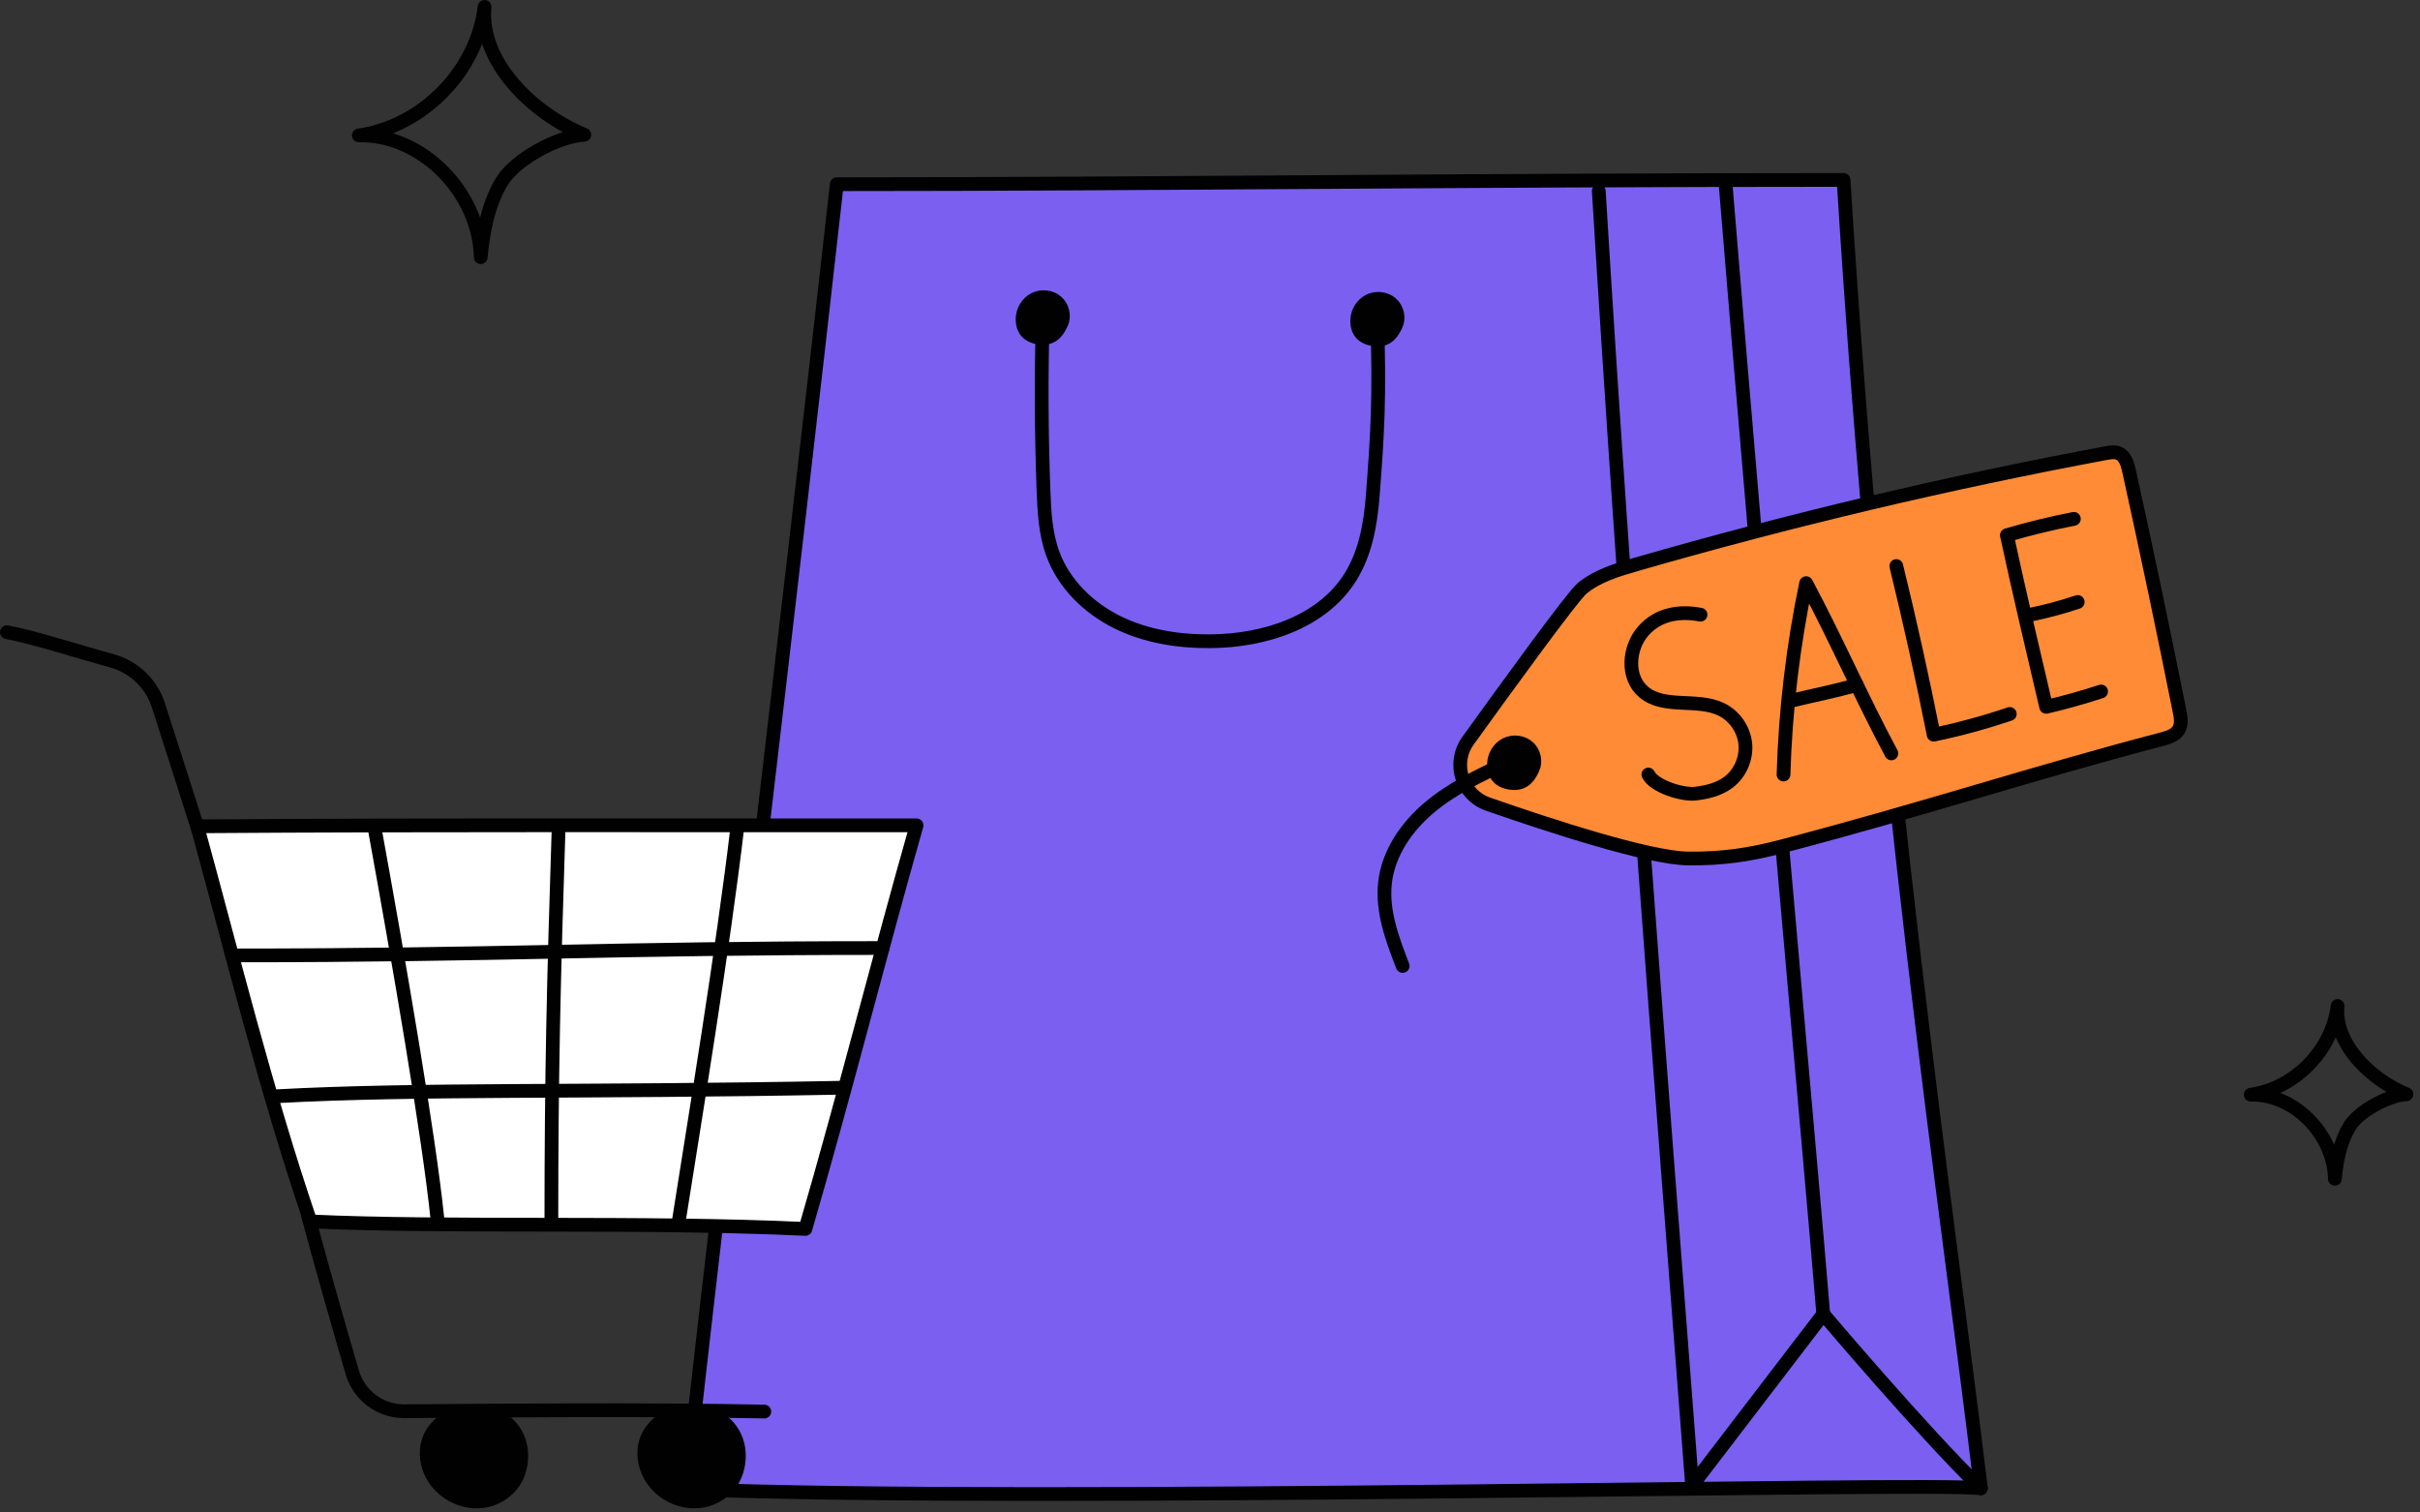 <svg width="264" height="165" viewBox="0 0 264 165" fill="none" xmlns="http://www.w3.org/2000/svg" style="width: 100%; height: 100%;">
<rect x="0" y="0" width="264" height="165" fill="#333333" stroke="none"/>
<g clip-path="url(#clip0_35_3067)">
<path d="M39.148 14.772C46.111 13.79 52.034 7.733 52.861 0.75C52.271 6.763 58.151 12.41 63.744 14.698C60.881 14.86 56.193 17.372 54.725 19.836C53.257 22.3 52.71 25.201 52.441 28.057C52.288 20.979 45.965 14.597 39.149 14.773L39.148 14.772Z" stroke="#010101" stroke-width="1.5" stroke-linecap="round" stroke-linejoin="round"></path>
<path d="M245.54 119.423C250.347 118.745 254.436 114.564 255.007 109.743C254.599 113.894 258.659 117.793 262.52 119.372C260.543 119.484 257.307 121.218 256.293 122.919C255.28 124.62 254.902 126.623 254.716 128.594C254.61 123.708 250.245 119.301 245.54 119.423Z" stroke="#010101" stroke-width="1.5" stroke-linecap="round" stroke-linejoin="round"></path>
<path d="M216.096 162.357C212.372 131.262 205.163 84.832 201.115 19.629C160.152 19.629 125.459 20.095 91.288 20.095C85.764 69.381 79.702 119.061 74.838 162.456C114.358 164.003 210.185 161.623 216.096 162.357Z" fill="#7B5FF1" stroke="#010101" stroke-width="1.5" stroke-linecap="round" stroke-linejoin="round"></path>
<path d="M174.412 20.835C177.261 67.645 181.025 115.653 184.622 162.412" stroke="#010101" stroke-width="1.5" stroke-linecap="round" stroke-linejoin="round"></path>
<path d="M188.208 19.644C192.441 71.403 197.496 126.16 198.902 143.358" stroke="#010101" stroke-width="1.5" stroke-linecap="round" stroke-linejoin="round"></path>
<path d="M184.933 161.608L198.902 143.358C198.902 143.358 209.696 156.119 216.096 162.357" stroke="#010101" stroke-width="1.5" stroke-linecap="round" stroke-linejoin="round"></path>
<path d="M113.756 34.641C113.575 40.922 113.602 47.209 113.835 53.489C113.922 55.837 114.047 58.227 114.86 60.432C116.072 63.721 118.768 66.339 121.912 67.889C125.056 69.439 128.619 69.99 132.124 69.954C137.934 69.895 144.208 67.895 147.301 62.977C148.956 60.345 149.517 57.174 149.755 54.074C150.265 47.412 150.532 43.307 150.228 34.635" stroke="#010101" stroke-width="1.5" stroke-linecap="round" stroke-linejoin="round"></path>
<path d="M150.144 37.04C148.096 36.905 148.048 35.463 148.06 34.935C148.079 34.072 148.583 33.227 149.352 32.835C150.121 32.443 151.125 32.545 151.775 33.113C152.425 33.681 152.655 34.692 152.281 35.469C151.969 36.117 151.476 37.111 150.145 37.039L150.144 37.04Z" fill="#010101" stroke="#010101" stroke-width="1.5" stroke-linecap="round" stroke-linejoin="round"></path>
<path d="M113.641 36.858C111.593 36.723 111.545 35.281 111.557 34.753C111.576 33.89 112.08 33.045 112.849 32.653C113.618 32.261 114.622 32.363 115.272 32.931C115.922 33.499 116.152 34.51 115.778 35.287C115.466 35.935 114.973 36.929 113.642 36.857L113.641 36.858Z" fill="#010101" stroke="#010101" stroke-width="1.5" stroke-linecap="round" stroke-linejoin="round"></path>
<path d="M21.52 90.144C47.637 89.961 73.755 90.06 99.989 90.04C95.855 104.543 92.238 119.047 87.859 134.065C70.066 133.233 48.931 133.95 33.858 133.246C28.958 118.849 25.333 104.018 21.52 90.144Z" fill="white" stroke="#010101" stroke-width="1.5" stroke-linecap="round" stroke-linejoin="round"></path>
<path d="M21.623 90.521C19.971 85.302 18.682 81.331 17.278 76.942C16.521 74.576 14.616 72.759 12.222 72.097C8.329 71.02 3.448 69.45 0.749 68.97" stroke="#010101" stroke-width="1.5" stroke-linecap="round" stroke-linejoin="round"></path>
<path d="M40.84 90.206C43.525 104.933 46.788 123.887 47.718 132.968L40.84 90.206Z" fill="white"></path>
<path d="M40.84 90.206C43.525 104.933 46.788 123.887 47.718 132.968" stroke="#010101" stroke-width="1.5" stroke-linecap="round" stroke-linejoin="round"></path>
<path d="M80.441 90.206C78.884 103.458 75.783 122.212 74.089 132.968L80.441 90.206Z" fill="white"></path>
<path d="M80.441 90.206C78.884 103.458 75.783 122.212 74.089 132.968" stroke="#010101" stroke-width="1.5" stroke-linecap="round" stroke-linejoin="round"></path>
<path d="M60.945 90.128C60.389 107.263 60.15 117.262 60.15 133.543L60.945 90.128Z" fill="white"></path>
<path d="M60.945 90.128C60.389 107.263 60.15 117.262 60.15 133.543" stroke="#010101" stroke-width="1.5" stroke-linecap="round" stroke-linejoin="round"></path>
<path d="M33.629 132.711C35.262 138.779 37.196 145.488 38.432 149.72C39.17 152.246 41.486 153.972 44.118 153.952C53.937 153.877 70.792 153.734 83.382 153.989" stroke="#010101" stroke-width="1.5" stroke-linecap="round" stroke-linejoin="round"></path>
<path d="M47.519 155.834C45.952 157.651 46.289 160.701 48.472 162.508C49.679 163.507 51.318 163.993 52.861 163.725C54.404 163.457 55.811 162.409 56.431 160.971C57.051 159.533 57.223 157.151 55.494 155.421C54.337 154.264 50.225 152.695 47.519 155.834Z" fill="#010101" stroke="#010101" stroke-width="1.5" stroke-linecap="round" stroke-linejoin="round"></path>
<path d="M71.256 155.834C69.689 157.651 70.026 160.701 72.209 162.508C73.416 163.507 75.055 163.993 76.598 163.725C78.141 163.457 79.548 162.409 80.168 160.971C80.788 159.533 80.96 157.151 79.231 155.421C78.074 154.264 73.962 152.695 71.256 155.834Z" fill="#010101" stroke="#010101" stroke-width="1.5" stroke-linecap="round" stroke-linejoin="round"></path>
<path d="M25.309 104.229C54.571 104.229 66.719 103.422 96.288 103.422L25.309 104.229Z" fill="white"></path>
<path d="M25.309 104.229C54.571 104.229 66.719 103.422 96.288 103.422" stroke="#010101" stroke-width="1.5" stroke-linecap="round" stroke-linejoin="round"></path>
<path d="M30.09 119.596C45.683 118.747 63.721 119.203 91.657 118.666L30.09 119.596Z" fill="white"></path>
<path d="M30.09 119.596C45.683 118.747 63.721 119.203 91.657 118.666" stroke="#010101" stroke-width="1.5" stroke-linecap="round" stroke-linejoin="round"></path>
<path d="M172.579 64.199C174.248 62.821 176.387 62.177 178.467 61.577C195.355 56.708 212.479 52.654 229.757 49.432C230.205 49.348 230.682 49.268 231.105 49.438C231.832 49.73 232.091 50.607 232.26 51.372C234.181 60.092 236.017 68.831 237.77 77.587C237.905 78.26 238.028 79.006 237.677 79.596C237.305 80.222 236.531 80.458 235.827 80.643C221.013 84.538 210.649 88.056 194.428 92.321C190.818 93.27 187.879 93.695 184.146 93.654C179.887 93.606 169.063 90.073 162.335 87.728C159.471 86.73 158.38 83.26 160.153 80.798C164.528 74.721 171.565 65.038 172.581 64.199H172.579Z" fill="#FF8B37" stroke="#010101" stroke-width="1.5" stroke-linecap="round" stroke-linejoin="round"></path>
<path d="M165.069 85.43C163.021 85.295 162.973 83.853 162.985 83.325C163.004 82.462 163.508 81.617 164.277 81.225C165.046 80.833 166.05 80.935 166.7 81.503C167.35 82.071 167.58 83.082 167.206 83.859C166.894 84.507 166.401 85.501 165.07 85.429L165.069 85.43Z" fill="#010101" stroke="#010101" stroke-width="1.5" stroke-linecap="round" stroke-linejoin="round"></path>
<path d="M164.364 83.212C161.413 84.575 158.438 85.99 155.948 88.08C153.458 90.17 151.467 93.04 151.095 96.27C150.736 99.385 151.888 102.453 153.02 105.377" stroke="#010101" stroke-width="1.5" stroke-linecap="round" stroke-linejoin="round"></path>
<path d="M194.566 84.494C194.774 77.48 195.601 70.485 197.034 63.616C200.182 69.482 203.119 76.205 206.331 82.19" stroke="#010101" stroke-width="1.5" stroke-linecap="round" stroke-linejoin="round"></path>
<path d="M195.428 76.441C197.82 75.849 199.666 75.536 202.56 74.721" stroke="#010101" stroke-width="1.5" stroke-linecap="round" stroke-linejoin="round"></path>
<path d="M206.871 61.751C208.363 67.852 209.722 73.986 210.946 80.147C213.756 79.563 216.53 78.808 219.249 77.888" stroke="#010101" stroke-width="1.5" stroke-linecap="round" stroke-linejoin="round"></path>
<path d="M229.212 75.434C227.239 76.079 225.238 76.639 223.216 77.111C221.776 70.989 220.337 64.867 218.93 58.384C221.338 57.679 223.778 57.084 226.24 56.602" stroke="#010101" stroke-width="1.5" stroke-linecap="round" stroke-linejoin="round"></path>
<path d="M221.494 67.057C223.243 66.701 224.97 66.238 226.662 65.672" stroke="#010101" stroke-width="1.5" stroke-linecap="round" stroke-linejoin="round"></path>
<path d="M185.513 67.057C183.274 66.636 180.949 66.947 179.293 68.804C177.637 70.661 177.403 73.894 179.31 75.492C181.566 77.383 185.154 76.104 187.798 77.399C189.231 78.101 190.252 79.581 190.399 81.17C190.546 82.759 189.816 84.401 188.537 85.355C187.503 86.126 186.197 86.438 184.915 86.581C183.508 86.738 180.437 85.769 179.819 84.495" stroke="#010101" stroke-width="1.5" stroke-linecap="round" stroke-linejoin="round"></path>
</g>
<defs>
<clipPath id="clip0_35_3067">
<rect width="263.27" height="164.548" fill="white"></rect>
</clipPath>
</defs>
</svg>